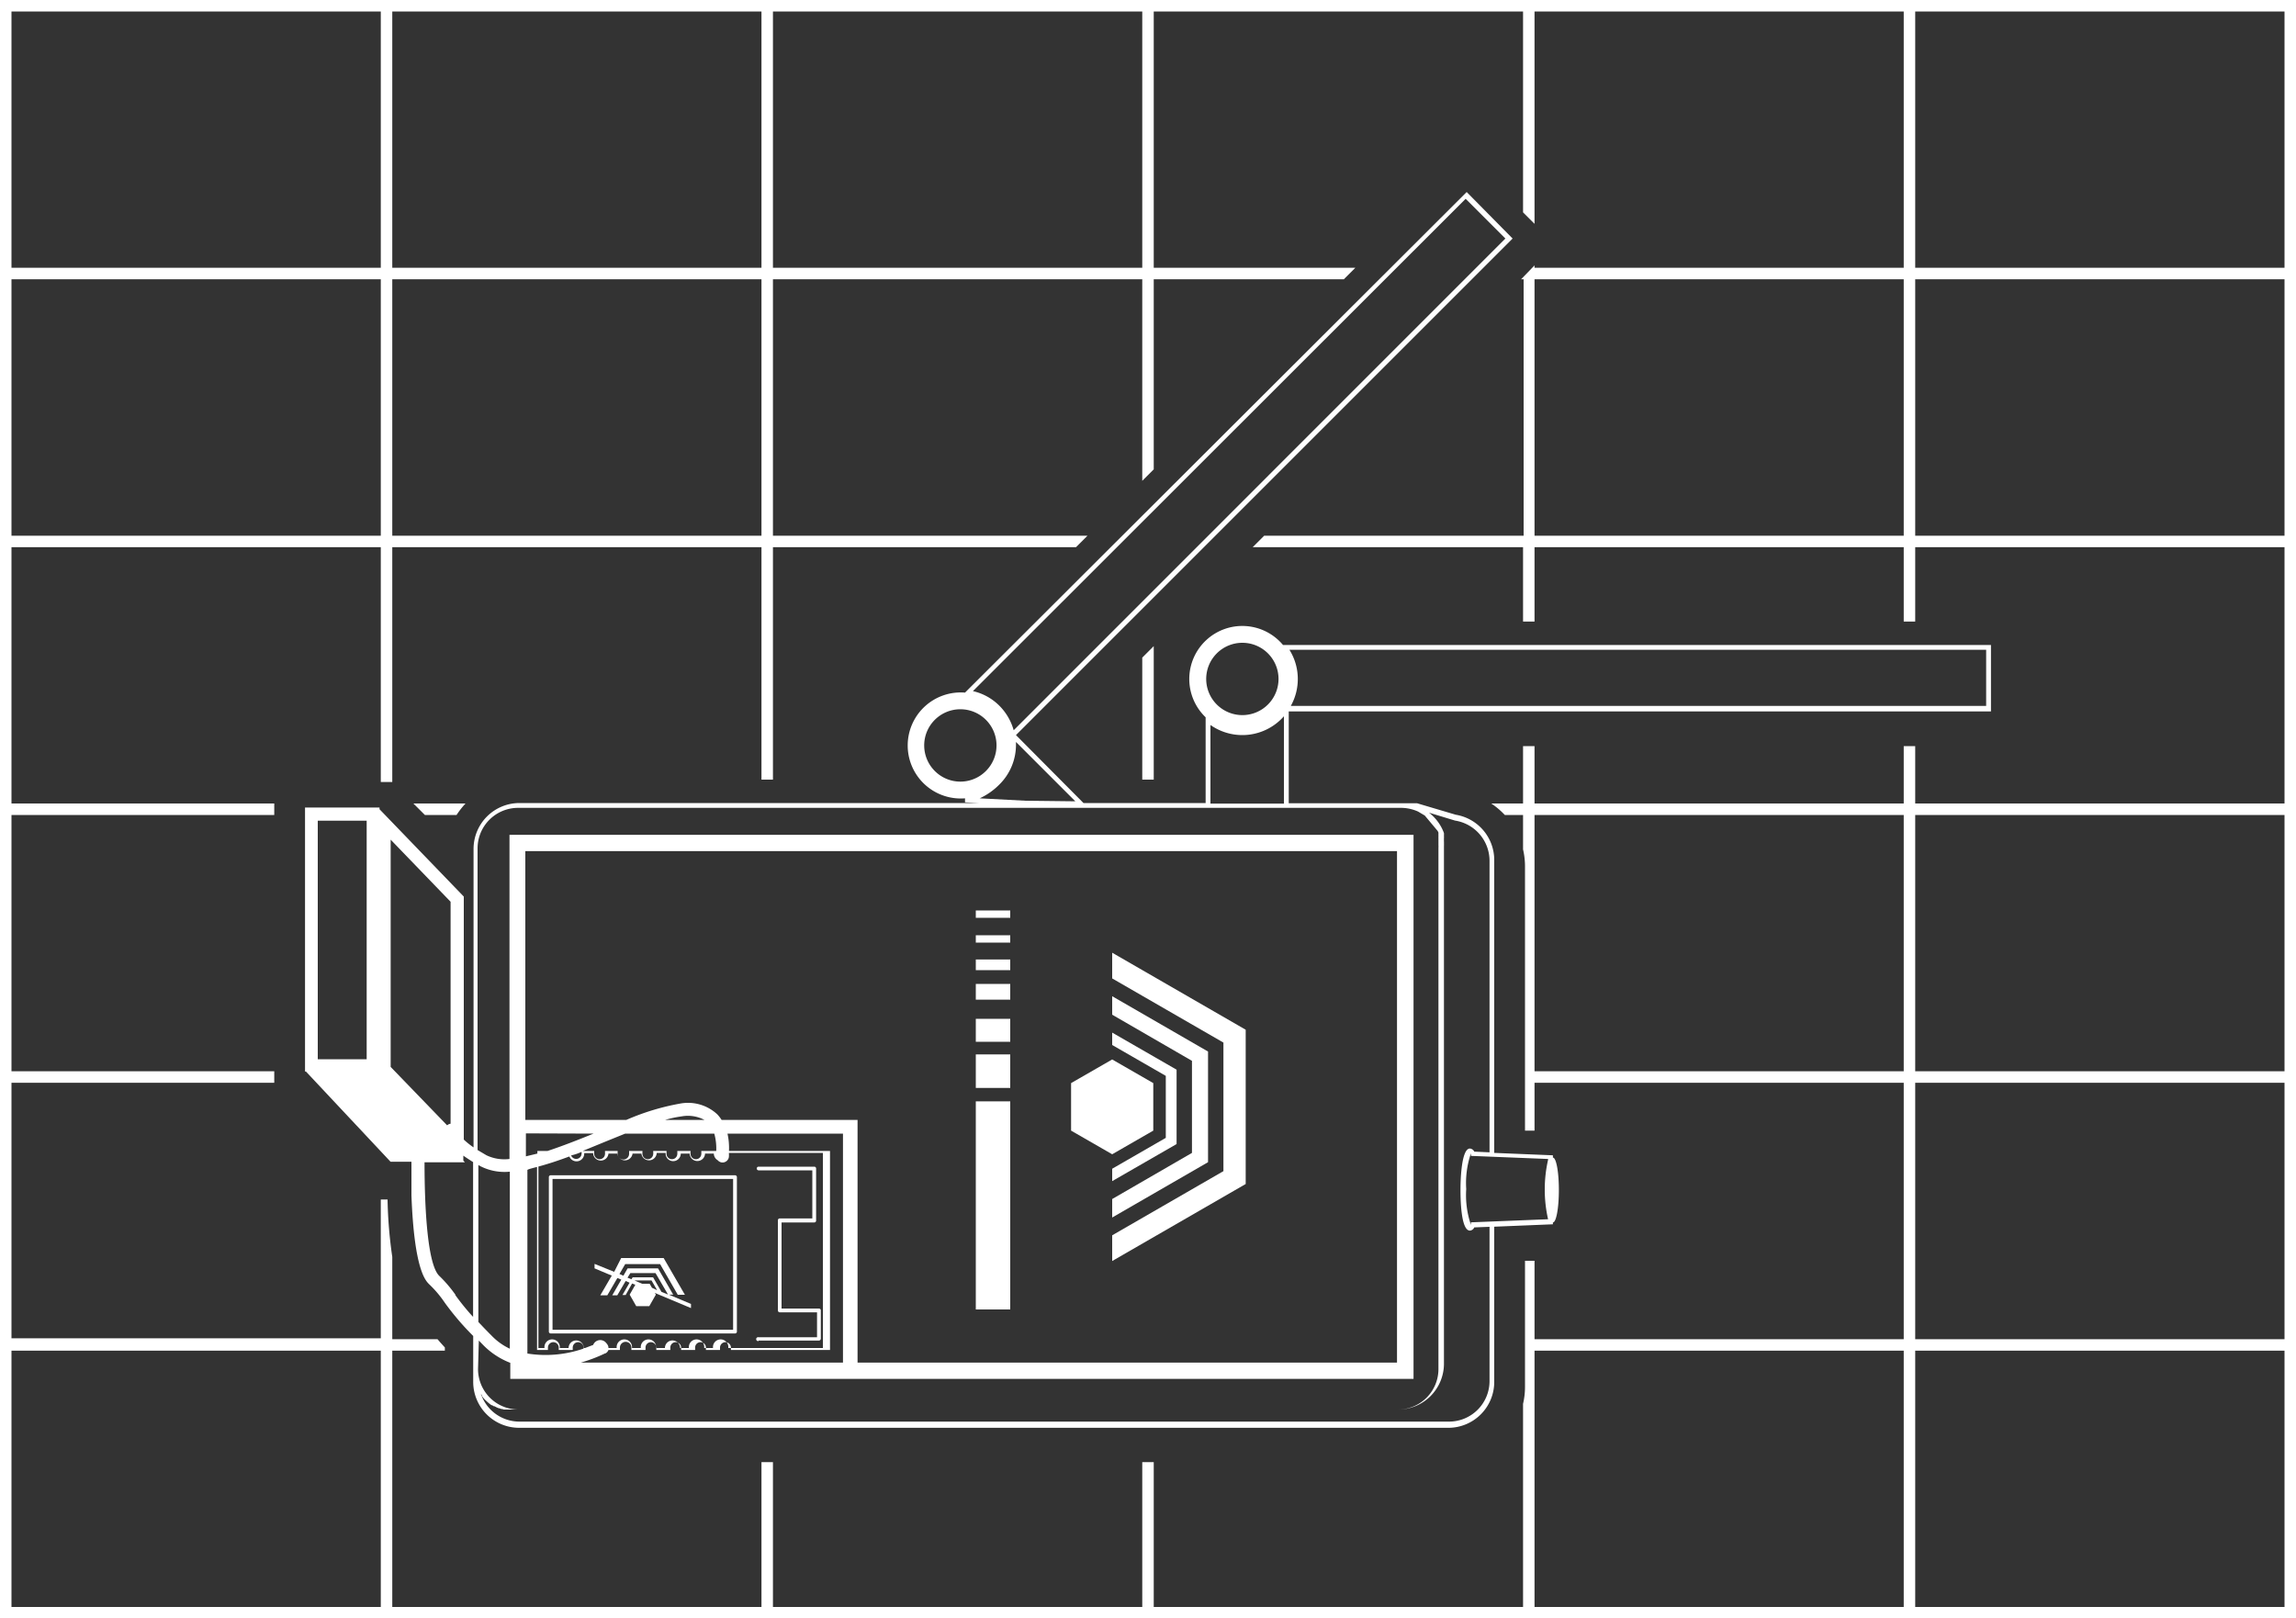 <svg id="Camada_1" data-name="Camada 1" xmlns="http://www.w3.org/2000/svg" viewBox="0 0 200 141"><rect x="0" y="0" width="200" height="141" fill="#333333" stroke="none"/><defs><style>.cls-1{fill:#fff;}</style></defs><title>jammer</title><polygon class="cls-1" points="100.46 94.36 96.88 92.3 93.3 94.36 93.3 98.5 96.88 100.56 100.46 98.5 100.46 94.36"/><polygon class="cls-1" points="101.55 99.13 96.88 101.82 96.88 102.9 102.49 99.67 102.49 93.19 96.88 89.96 96.88 91.04 101.55 93.73 101.55 99.13"/><polygon class="cls-1" points="103.83 100.44 96.88 104.46 96.88 106.07 105.23 101.25 105.23 91.61 96.88 86.79 96.88 88.4 103.83 92.42 103.83 100.44"/><polygon class="cls-1" points="106.57 90.83 106.57 102.03 96.88 107.62 96.88 109.86 108.51 103.15 108.51 89.71 96.88 83 96.88 85.24 106.57 90.83"/><rect class="cls-1" x="85" y="79.32" width="3" height="0.64"/><rect class="cls-1" x="85" y="81.48" width="3" height="0.64"/><rect class="cls-1" x="85" y="83.59" width="3" height="0.93"/><rect class="cls-1" x="85" y="85.72" width="3" height="1.37"/><rect class="cls-1" x="85" y="88.76" width="3" height="2"/><rect class="cls-1" x="85" y="91.86" width="3" height="2.92"/><rect class="cls-1" x="85" y="95.95" width="3" height="18.13"/><path class="cls-1" d="M129.66,119.82V106.37l5.11-.21V106h0c.29,0,.52-1.26.52-2.83s-.23-2.82-.52-2.82h0v-.2l-5.11-.21V74.38a4,4,0,0,0-3.35-3.9l-3.37-1H111.76v-8h61.17V55.69H111.26a4.62,4.62,0,1,0-6.74,6.3v7.47H93.88L88,63.54l43.26-43.26-4-4.05L83.76,59.64l-.2.2a4.62,4.62,0,1,0,0,9.21v.35l1.19.06h-40a4,4,0,0,0-4,4v26a7,7,0,0,1-.85-.68V77.61L32.56,70v-.15H26.07v23h.08l7.37,7.86h1.82c0,.89,0,1.9,0,2.93.24,6.44,1.22,7.42,1.54,7.74A9.74,9.74,0,0,1,38.25,113a23.57,23.57,0,0,0,2.47,2.89v4a4,4,0,0,0,4,4h81A4,4,0,0,0,129.66,119.82Zm-2.49-103,3.46,3.46L87.8,63.12A4.88,4.88,0,0,0,86.57,61a4.75,4.75,0,0,0-2.32-1.29ZM80.93,66.67a3.15,3.15,0,1,1,4.45,0A3.14,3.14,0,0,1,80.93,66.67Zm7.91,2.59-4-.21a5.84,5.84,0,0,0,1.7-1.19A4.86,4.86,0,0,0,88,64.44c0-.1,0-.2,0-.3l5.17,5.17Zm45.51,31.28a11.71,11.71,0,0,0,0,5.18v0l-6.72.27,0,.12a.89.89,0,0,1,0,.1,8,8,0,0,1-.41-3.12,8,8,0,0,1,.41-3.11.89.89,0,0,1,0,.1l0,.12,6.72.27Zm38.16-44.43V61H111.94a4.81,4.81,0,0,0-.12-4.89Zm-67.94,2.55a3.15,3.15,0,1,1,3.15,3.14A3.15,3.15,0,0,1,104.57,58.66Zm.37,4a4.82,4.82,0,0,0,6.4-.76v7.61h-6.4ZM38.75,78.06V97.4a.49.49,0,0,0-.3.14l-4.92-5.09V72.65ZM27.18,91.78V71h4.26V91.78Zm12,20.53a11.56,11.56,0,0,0-1.43-1.67c-1-1-1.27-5.75-1.27-9.88H40l-.14-.15v-.43c.24.17.53.36.85.56v13.49A20.8,20.8,0,0,1,39.15,112.31Zm4.73-10.73V117a5.35,5.35,0,0,1-1.57-1.12c-.46-.46-.84-.86-1.17-1.21V101l.24.13A4.64,4.64,0,0,0,43.88,101.58Zm8.32,15.83a.53.53,0,0,0,.27-.3h1l0-.12s0-.06,0-.09a.48.48,0,0,1,1,0s0,.06,0,.09l0,.12h1.23l0-.12s0-.06,0-.09a.47.47,0,1,1,.94,0,.28.28,0,0,1,0,.09l0,.12h1.22l0-.12a.28.28,0,0,1,0-.09.47.47,0,0,1,.94,0,.28.28,0,0,1,0,.09l0,.12h1.22l0-.12a.28.28,0,0,1,0-.09.47.47,0,0,1,.94,0s0,.06,0,.09l0,.12h1.23l0-.12s0-.06,0-.09a.47.47,0,0,1,.47-.47.48.48,0,0,1,.48.47s0,.06,0,.09l0,.12h8.63V99.77H63a5.69,5.69,0,0,0-.13-1.51H72.93v19.95H50.09A13.33,13.33,0,0,0,52.2,117.41Zm5.2-20.34a9.41,9.41,0,0,1,1.44-.31,3.09,3.09,0,0,1,2,.31Zm4.29,1.19a4.83,4.83,0,0,1,.17,1.51H60.59l0,.12a.59.59,0,0,1,0,.13.47.47,0,0,1-.94,0,.3.3,0,0,1,0-.13l0-.12H58.5l0,.12a.59.59,0,0,1,0,.13.47.47,0,0,1-.94,0,.59.59,0,0,1,0-.13l0-.12H56.4l0,.12a.3.3,0,0,1,0,.13.47.47,0,0,1-.94,0,.59.59,0,0,1,0-.13l0-.12H54.3l0,.12a.59.59,0,0,1,0,.13.48.48,0,0,1-1,0,.59.59,0,0,1,0-.13l0-.12H52.2l0,.12a.59.59,0,0,1,0,.13.47.47,0,0,1-.94,0,.3.3,0,0,1,0-.13l0-.12h-1l2.12-.87,1.58-.64Zm.13,1.89a.69.69,0,0,1,0-.13.59.59,0,0,1,0-.13l0-.12A2.12,2.12,0,0,1,61.82,100.15Zm-11.69-.29v0a.3.3,0,0,1,0,.13.47.47,0,0,1-.91.17C49.55,100.09,49.84,100,50.13,99.86Zm-3.67.1-.06,0v0Zm2.61.3a.67.67,0,0,0,1.29-.24s0,0,0-.06h.78a.13.13,0,0,0,0,.06.67.67,0,0,0,1.33,0V100h.77V100a.67.67,0,0,0,1.33,0V100h.77V100a.67.67,0,0,0,1.33,0,.13.13,0,0,0,0-.06h.78V100a.66.66,0,1,0,1.32,0V100h.78a.13.13,0,0,0,0,.06.67.67,0,0,0,1.33,0V100h.77V100a.68.68,0,0,0,.34.58.58.58,0,0,0,.33.19.56.56,0,0,0,.64-.46,1.94,1.94,0,0,0,0-.37h8.19v17H62.94a.67.67,0,1,0-1.33,0h-.77a.67.67,0,1,0-1.33,0h-.77a.66.66,0,1,0-1.32,0h-.77a.67.67,0,1,0-1.33,0h-.77a.67.67,0,1,0-1.33,0H52.5a.44.44,0,0,0-.06-.25.52.52,0,0,0-.12-.17.66.66,0,0,0-1.15.15l-.71.27h-.11a.66.66,0,1,0-1.32,0h-.77a.67.67,0,1,0-1.33,0H46.4V101.13C47.26,100.9,48.16,100.6,49.07,100.26Zm25.1,17.95V97.07H62.36a3.41,3.41,0,0,0-.37-.48,3.74,3.74,0,0,0-3.28-.94,20.82,20.82,0,0,0-4.66,1.42H45.26V73.65h75.93v44.56Zm-23-19.95c-1.35.55-2.73,1.09-4,1.51h-.89V100l-1,.24v-2Zm-4.92,2.92v15.93h.95l0-.12s0-.06,0-.09a.47.47,0,1,1,.94,0,.28.28,0,0,1,0,.09l0,.12h1.22l0-.12a.28.28,0,0,1,0-.09.47.47,0,0,1,.94,0,.28.28,0,0,1,0,.09v0a10.11,10.11,0,0,1-4.89.43v-16C45.57,101.34,45.89,101.27,46.21,101.18Zm-5.07,15.11.38.39a6.66,6.66,0,0,0,2.36,1.55v1.4h78.68V72.23H43.88v28.24a3.61,3.61,0,0,1-2-.32l-.78-.46V73.41a3.53,3.53,0,0,1,3.53-3.53h76.91a3.64,3.64,0,0,1,1.48.32l.59.35,1.12,1.34v0a1,1,0,0,1,.07.15l0,0,0,.12a.19.19,0,0,0,0,.07l0,.1,0,.09a.24.24,0,0,0,0,.08s0,.07,0,.1,0,0,0,.08,0,.07,0,.1,0,.06,0,.09,0,.06,0,.09,0,.07,0,.11v.08a1.15,1.15,0,0,1,0,.19v45.44a3.53,3.53,0,0,1-3.53,3.52H44.67a3.53,3.53,0,0,1-3.53-3.52Zm3.53,7.06a3.54,3.54,0,0,1-3.35-2.42.05.05,0,0,1,0,0l.09.13,0,.06.1.14,0,0,.15.17,0,0,.13.12,0,0,.12.11,0,0,.17.14h0l.16.12.06,0,.14.09.06,0,.17.09,0,0,.21.09.06,0,.15.06.07,0,.17.05h0l.23,0h0l.19,0h.07l.17,0h77.22a4,4,0,0,0,4-3.94V73.41c0-.07,0-.15,0-.22a.25.25,0,0,0,0-.08.49.49,0,0,0,0-.12.41.41,0,0,0,0-.11s0-.07,0-.1a.43.43,0,0,1,0-.11.3.3,0,0,1,0-.1l0-.1a.3.3,0,0,0,0-.1l0-.1a.36.36,0,0,0,0-.11s0-.06,0-.08l-.06-.16,0,0-.09-.2h0a4,4,0,0,0-1.19-1.45h0l0,0-.06,0,2.37.72h0a3.55,3.55,0,0,1,3,3.49V99.89l-1.33-.06a.46.46,0,0,0-.38-.27c-.78,0-.82,3-.82,3.57s0,3.58.82,3.58a.45.45,0,0,0,.38-.28l1.33-.05v13.44a3.53,3.53,0,0,1-3.53,3.53Z" transform="translate(0.5 0.5)"/><path class="cls-1" d="M65.58,116.29h5.26a.17.17,0,0,0,.16-.17v-2.46a.16.16,0,0,0-.16-.16H67.58V106h2.85a.16.16,0,0,0,.16-.16V101.3a.16.16,0,0,0-.16-.16H65.58a.16.16,0,1,0,0,.32h4.68v4.19H67.42a.16.16,0,0,0-.16.16v7.85a.17.17,0,0,0,.16.17h3.25V116H65.58a.17.17,0,1,0,0,.33Z" transform="translate(0.5 0.5)"/><path class="cls-1" d="M63.69,115.51V102.05a.16.16,0,0,0-.16-.16H47.47a.16.16,0,0,0-.16.16v13.46a.16.16,0,0,0,.16.16H63.53A.16.16,0,0,0,63.69,115.51Zm-16.06-.16V102.21H63.36v13.14Z" transform="translate(0.5 0.5)"/><path class="cls-1" d="M51.29,109.61V110l1.5.63-1,1.72h.61l.88-1.51.34.14-.79,1.37h.44L54,111.1l.34.15-.62,1.07H54l.56-1,.28.11-.49.86.57,1h1.14l.57-1-.09-.15,3.15,1.32v-.36l-1.92-.81h.37L56.82,110H54.17l-.37.64-.34-.15.5-.86H57l1.54,2.67h.62l-1.85-3.2h-3.7L53,110.3Zm5,2.08-.2-.35h-.65l-.68-.29v0h1.49l.49.85Zm-1.88-1.28H56.6l1.09,1.87-.57-.23-.73-1.27H54.61l-.11.17-.34-.14Z" transform="translate(0.5 0.5)"/><path class="cls-1" d="M-.5-.5v141h200V-.5ZM66.83.5H99V22.83H66.83ZM33.67.5H65.83V22.83H33.67Zm0,23.33H65.83V46.17H33.67ZM.5.5H32.67V22.83H.5Zm0,23.33H32.67V46.17H.5ZM32.67,139.5H.5V117.17H32.67Zm132.66,0H133.17V117.17h32.16Zm0-46.67H133.17V70.5h32.16ZM198.5,139.5H166.33V117.17H198.5Zm0-23.33H166.33V93.83H198.5Zm0-23.34H166.33V70.5H198.5Zm0-23.33H166.33v-5h-1v5H133.17v-5h-1v5H129.4a6.65,6.65,0,0,1,1.18,1h1.59v3a6.55,6.55,0,0,1,.17,1.41V98l.83,0V93.83h32.16v22.34H133.17v-6.83l-.83,0v11a6.41,6.41,0,0,1-.17,1.46V139.5H100V126.88H99V139.5H66.83V126.88h-1V139.5H33.67V117.17h4.58v-.28c-.25-.27-.46-.51-.64-.72H33.67V109a39.14,39.14,0,0,1-.41-5h-.59v12.09H.5V93.83H23.39v-1H.5V70.5H23.39v-1H.5V47.17H32.67V67.63h1V47.17H65.83V67.42h1V47.17h26.4l1-1H66.83V23.83H99V41.39l1-1V23.83h16.56l1-1H100V.5h32.17V18l1,1V.5h32.16V22.83H133.17v-.21L132,23.83h.22V46.17H109.62l-1,1h23.55v6.48h1V47.17h32.16v6.48h1V47.17H198.5ZM165.33,23.83V46.17H133.17V23.83ZM198.5,46.17H166.33V23.83H198.5Zm0-23.34H166.33V.5H198.5Z" transform="translate(0.5 0.5)"/><polygon class="cls-1" points="99.5 67.92 100.5 67.92 100.5 56.29 99.5 57.29 99.5 67.92"/><path class="cls-1" d="M35.51,69.5l1,1h2.76a7.65,7.65,0,0,1,.78-1Z" transform="translate(0.5 0.5)"/></svg>
